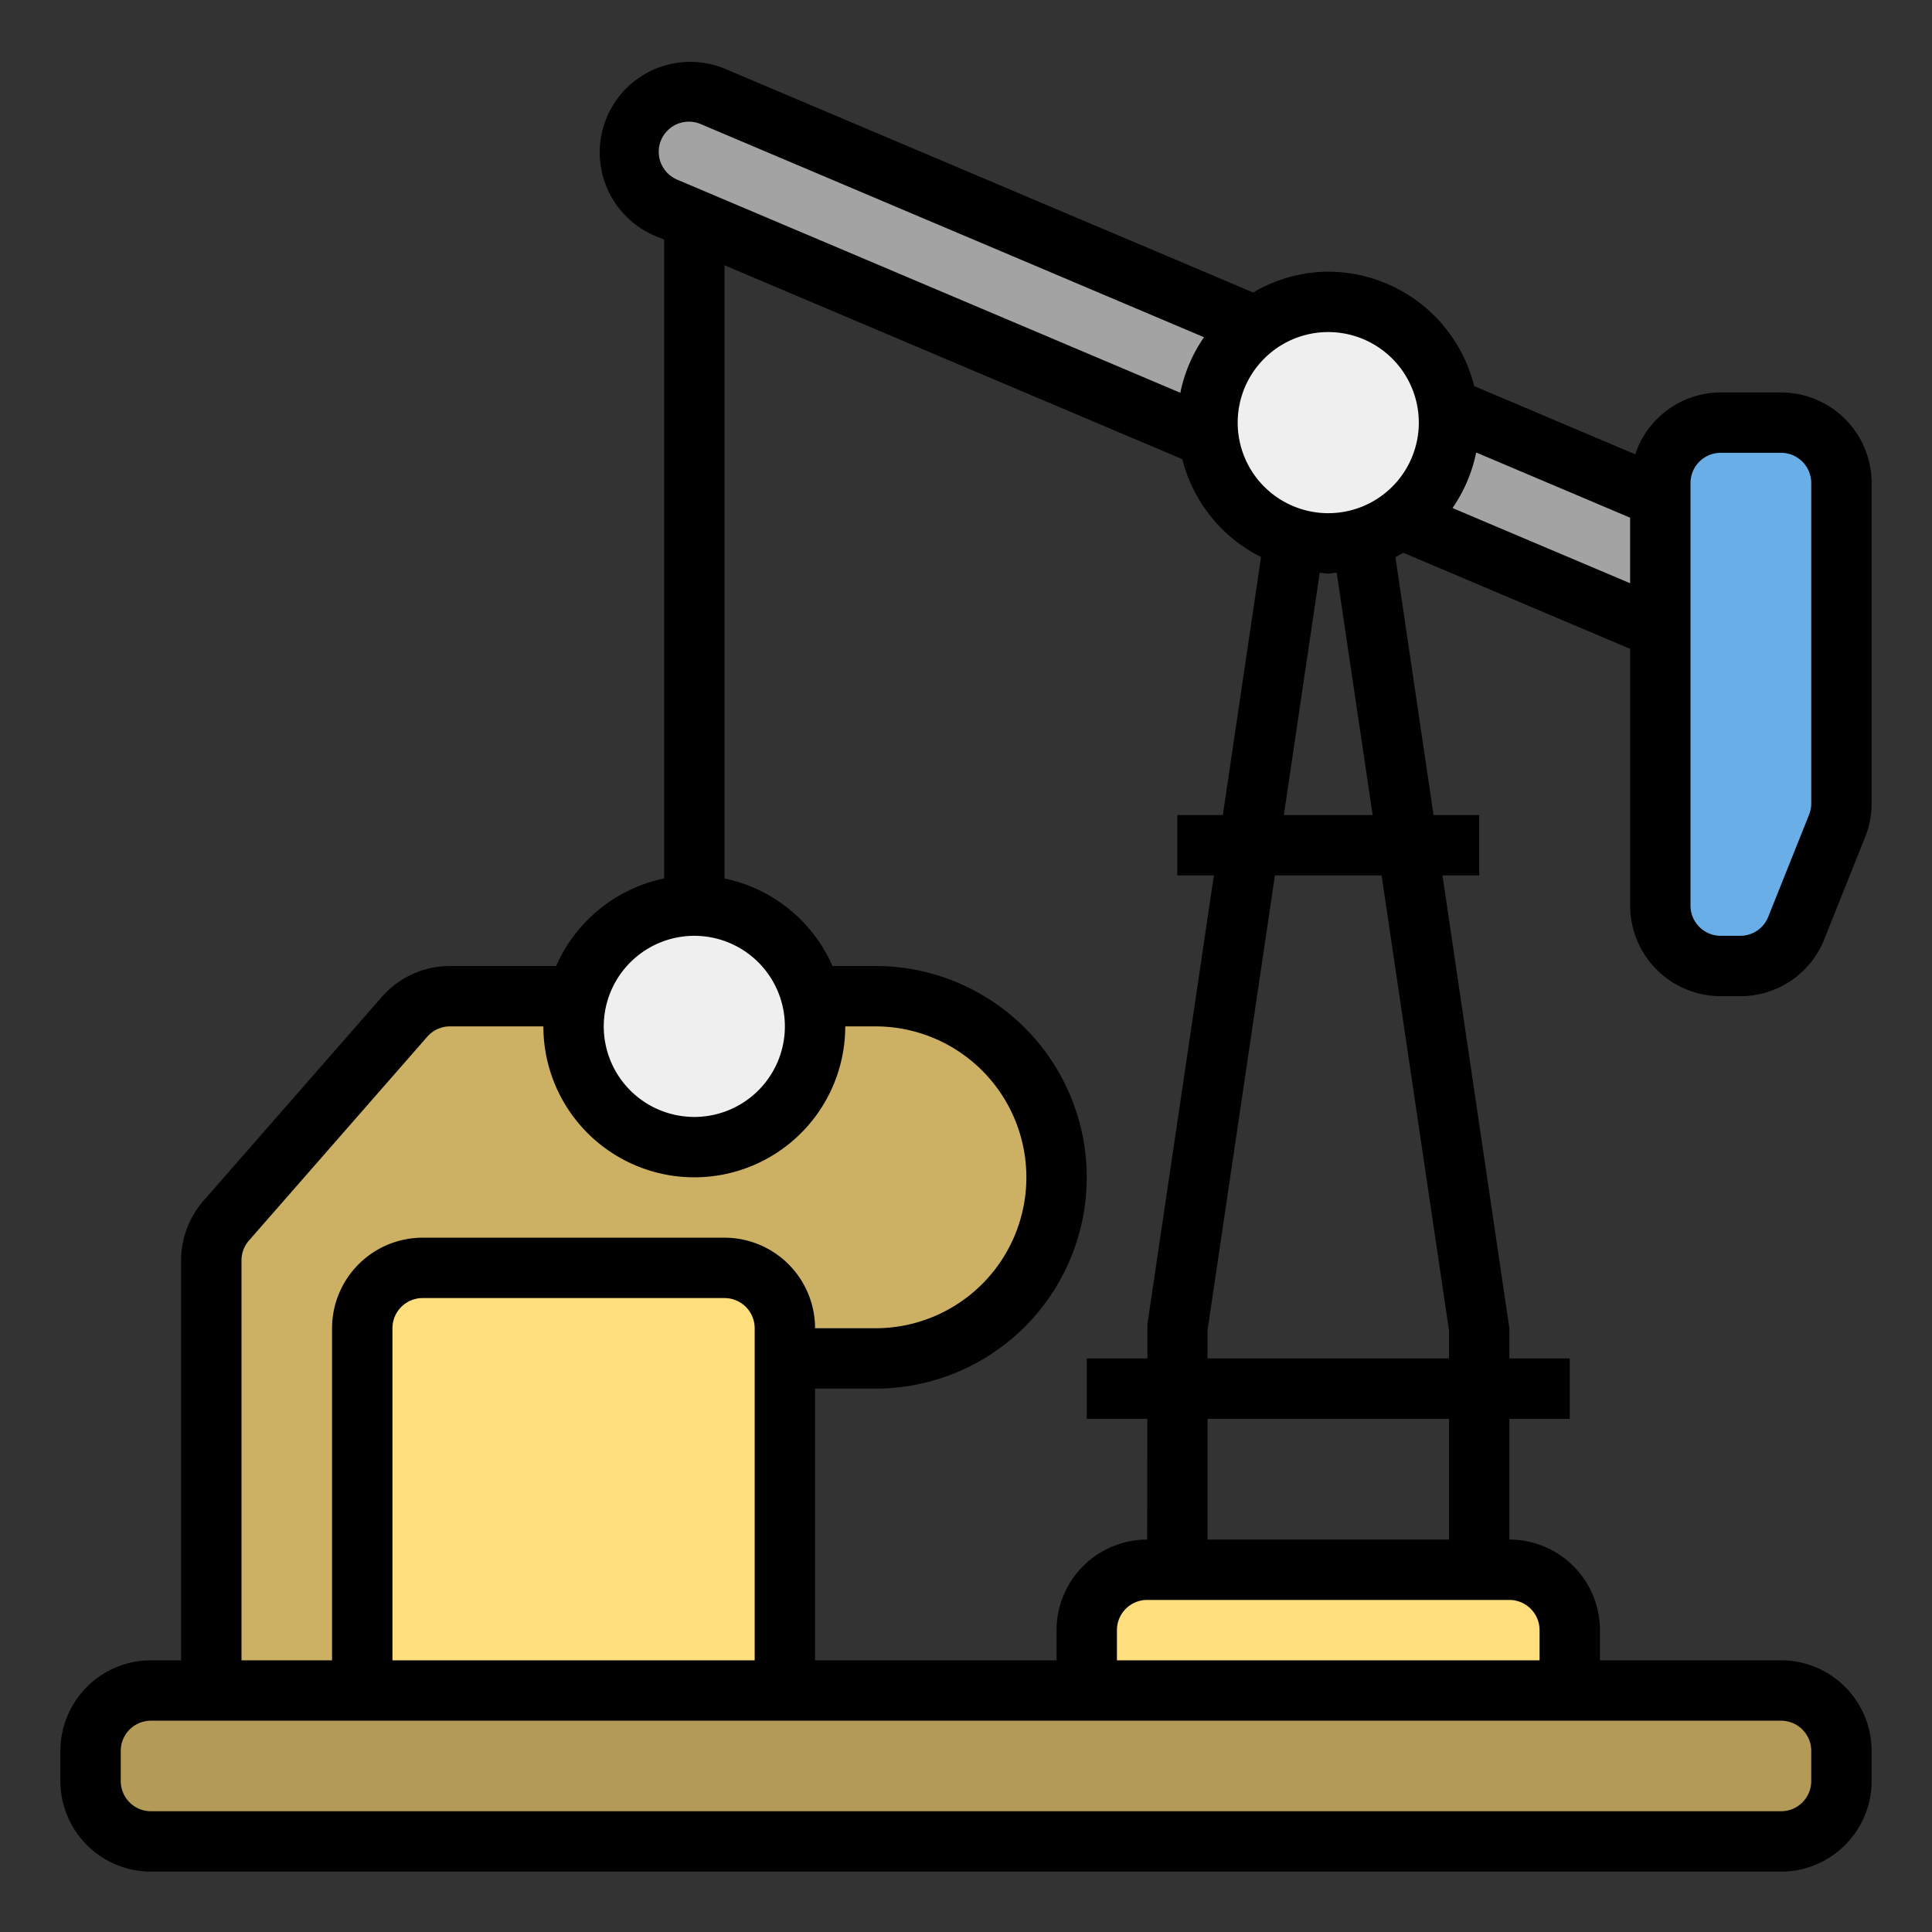 <?xml version="1.0"?>
<svg xmlns="http://www.w3.org/2000/svg" id="Filled_outline" data-name="Filled outline" viewBox="0 0 64 64" width="512" height="512"><rect x="0" y="0" width="64" height="64" fill="#333333" stroke="none"/><path d="M55.002,20.832,22.041,6.872a2,2,0,0,1-1.062-2.622h0a2,2,0,0,1,2.622-1.062L55.005,16.489Z" style="fill:#a3a3a3"/><path d="M7,56V41.751a2,2,0,0,1,.495-1.317L13.402,33.683A2,2,0,0,1,14.908,33H29a6,6,0,0,1,6,6v0a6,6,0,0,1-6,6H26V56Z" style="fill:#ccb164"/><path d="M14,42H24a2,2,0,0,1,2,2V56a0,0,0,0,1,0,0H12a0,0,0,0,1,0,0V44A2,2,0,0,1,14,42Z" style="fill:#ffde7e"/><circle cx="23" cy="34" r="4" style="fill:#efefef"/><circle cx="44" cy="14" r="4" style="fill:#efefef"/><rect x="3" y="56" width="58" height="5" rx="2" ry="2" style="fill:#b39b57"/><path d="M55,30V16a2,2,0,0,1,2-2h2a2,2,0,0,1,2,2V26.615a2,2,0,0,1-.143.743l-1.354,3.385A2,2,0,0,1,57.646,32H57A2,2,0,0,1,55,30Z" style="fill:#69aee6"/><path d="M38,52H50a2,2,0,0,1,2,2v2a0,0,0,0,1,0,0H36a0,0,0,0,1,0,0V54A2,2,0,0,1,38,52Z" style="fill:#ffde7e"/><path d="M57,33h.646a2.987,2.987,0,0,0,2.786-1.886l1.355-3.388A2.998,2.998,0,0,0,62,26.615V16a3.003,3.003,0,0,0-3-3H57A2.994,2.994,0,0,0,54.169,15.049l-5.334-2.259A4.997,4.997,0,0,0,44,9a4.941,4.941,0,0,0-2.487.689l-17.522-7.421A3,3,0,0,0,21.651,7.792L22,7.94V29.101A5.014,5.014,0,0,0,18.424,32h-3.517a3.001,3.001,0,0,0-2.258,1.024l-5.906,6.751A2.997,2.997,0,0,0,6,41.752V55H5a3.003,3.003,0,0,0-3,3v1a3.003,3.003,0,0,0,3,3H59a3.003,3.003,0,0,0,3-3V58a3.003,3.003,0,0,0-3-3H53V54a3.003,3.003,0,0,0-3-3V47h2V45H50V44L47.784,29H49V27H47.488l-1.263-8.546c.089-.045.176-.093.262-.142L54,21.494V30A3.003,3.003,0,0,0,57,33ZM56,16a1.001,1.001,0,0,1,1-1h2a1.001,1.001,0,0,1,1,1V26.615a1.007,1.007,0,0,1-.071.371l-1.354,3.385A.996.996,0,0,1,57.646,31H57a1.001,1.001,0,0,1-1-1Zm-9-2a3,3,0,1,1-3-3A3.003,3.003,0,0,1,47,14ZM21.9,4.64a1.001,1.001,0,0,1,1.312-.53l16.673,7.061A4.968,4.968,0,0,0,39.1,13.011L22.431,5.95A1.001,1.001,0,0,1,21.9,4.64ZM39.165,15.21a4.995,4.995,0,0,0,2.609,3.243L40.508,27H39v2h1.211l-2.2,14.854L38.009,45H36v2h2.007l-.005,4H38a3.003,3.003,0,0,0-3,3v1H27V46h2a7,7,0,0,0,0-14H27.576A5.014,5.014,0,0,0,24,29.101V8.787ZM25,55H13V44a1.001,1.001,0,0,1,1-1H24a1.001,1.001,0,0,1,1,1ZM23,31a3,3,0,1,1-3,3A3.003,3.003,0,0,1,23,31ZM8,41.752a.998.998,0,0,1,.248-.659l5.906-6.751A1.0 1,0,0,1,14.907,34H18a5,5,0,0,0,10,0h1a5,5,0,0,1,0,10H27a3.003,3.003,0,0,0-3-3H14a3.003,3.003,0,0,0-3,3V55H8ZM59,57a1.001,1.001,0,0,1,1,1v1a1.001,1.001,0,0,1-1,1H5a1.001,1.001,0,0,1-1-1V58a1.001,1.001,0,0,1,1-1Zm-8-3v1H37V54a1.001,1.001,0,0,1,1-1H50A1.001,1.001,0,0,1,51,54Zm-3-3H40V47h8Zm0-6.927V45H40v-.927L42.233,29h3.534ZM45.471,27H42.529l1.189-8.028c.095.005.185.028.281.028s.186-.023.281-.028Zm2.645-10.171A4.968,4.968,0,0,0,48.9,14.989L54,17.149v2.172Z"/></svg>
